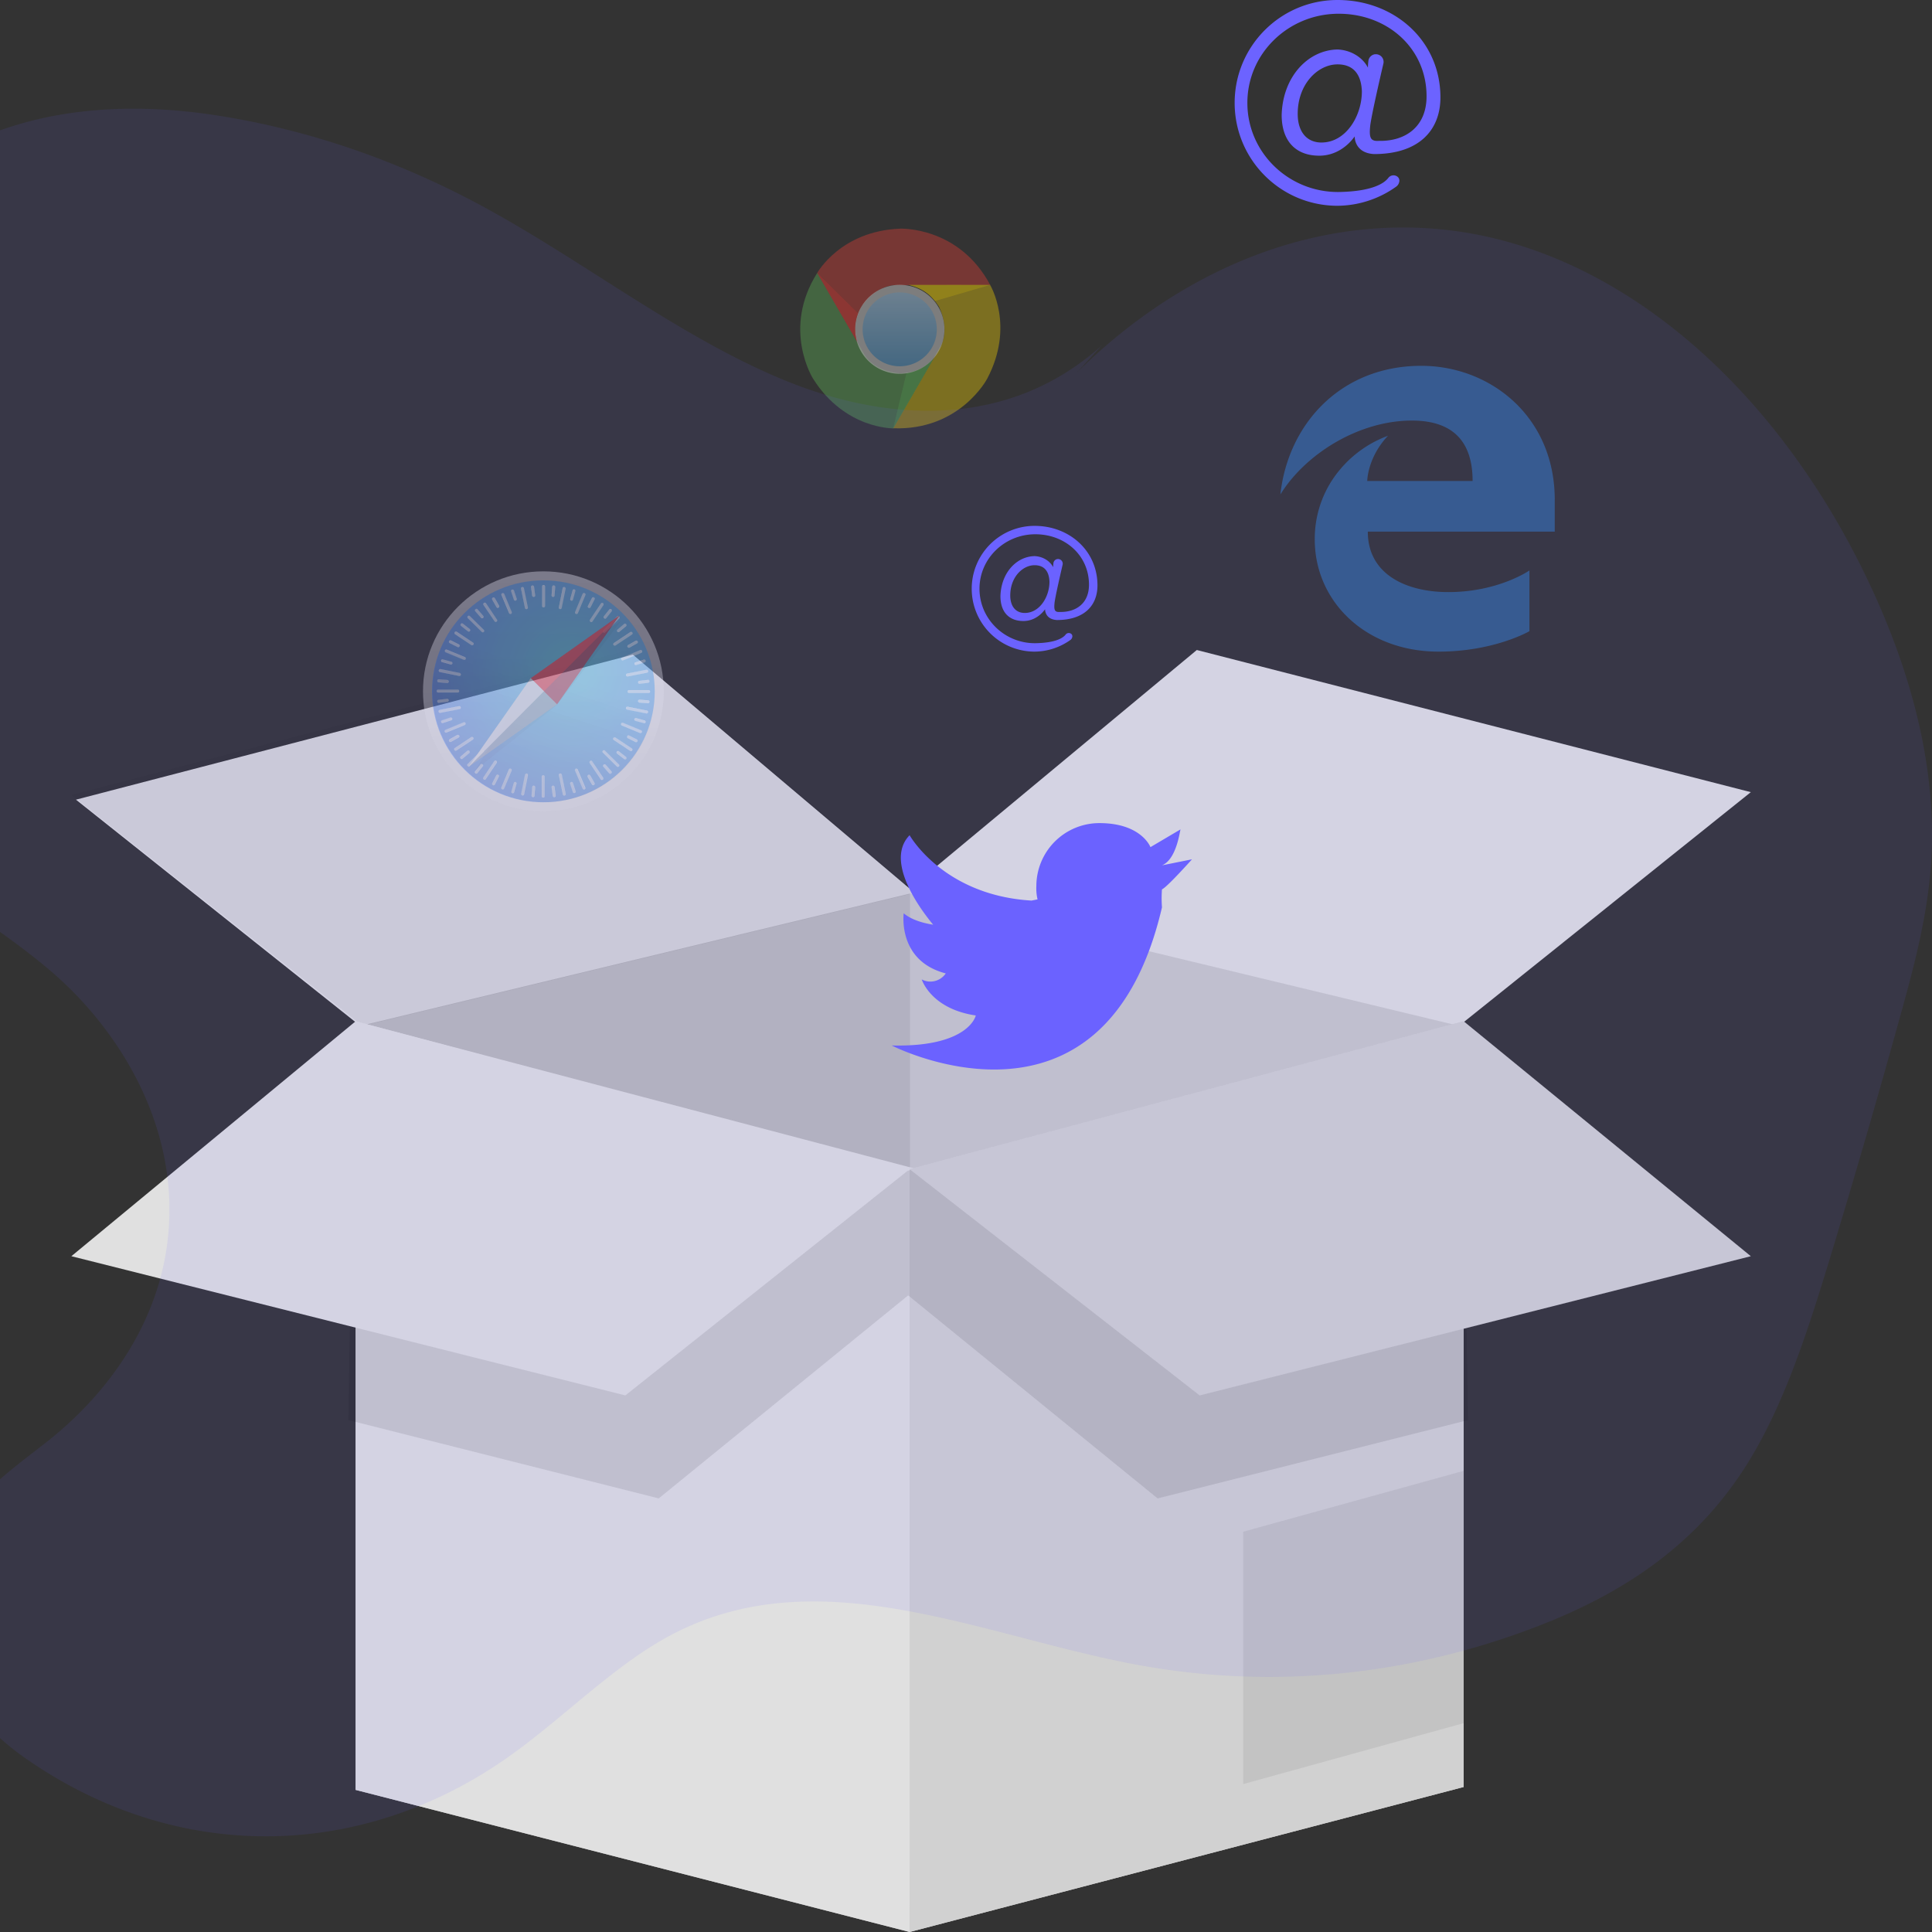 <svg width="169" height="169" fill="none" xmlns="http://www.w3.org/2000/svg"><rect width="100%" height="100%" fill="#333333" stroke="none"/><path d="M128.033 89.336L79.57 77.664V169l48.463-12.685v-66.98z" fill="#E0E0E0"/><path opacity=".1" d="M128.033 89.336L79.57 77.664V169l48.463-12.685v-66.98z" fill="#000"/><path d="M31.106 89.336L79.57 77.664V169l-48.464-12.431V89.336z" fill="#E0E0E0"/><path opacity=".17" d="M31.106 88.93L79.57 77.262V169l-48.464-12.431V88.931z" fill="#000"/><path d="M79.165 78.069l25.525-21.21 48.461 12.434-25.523 20.445-48.463-11.67z" fill="#E0E0E0"/><path d="M6.645 69.95l24.866 19.788 48.461-11.67-24.61-20.804L6.645 69.95z" fill="#E0E0E0"/><path opacity=".05" d="M6.242 69.547l25.47 20.191 48.464-11.67L54.957 56.86 6.242 69.547z" fill="#000"/><path d="M31.106 89.335v67.234L79.57 169l.654-66.726-49.118-12.939z" fill="#E0E0E0"/><path d="M128.033 156.315L79.57 169v-66.726l48.463-12.939v66.98z" fill="#E0E0E0"/><path opacity=".07" d="M128.033 156.315L79.57 169v-66.726l48.463-12.939v66.98z" fill="#000"/><path opacity=".07" d="M108.748 133.987v22.074l19.285-5.329V128.66l-19.285 5.327z" fill="#000"/><path opacity=".1" d="M30.473 124.221l27.15 6.85 21.82-17.76V102.4L30.982 90.223l-.508 33.998zm97.939 0l-27.149 6.85-21.82-17.76V102.4l48.461-12.177.508 33.998z" fill="#000"/><path d="M31.106 89.335L6.242 109.886l48.461 12.177 24.866-19.789-48.463-12.939zm96.927 0l25.118 20.551-48.21 12.177-25.371-19.789 48.463-12.939z" fill="#E0E0E0"/><path opacity=".07" d="M128.033 89.335l25.118 20.551-48.21 12.177-25.371-19.789 48.463-12.939z" fill="#000"/><path d="M101.643 75.694l2.626-.526s-2.208 2.47-2.626 2.626c-.04.524-.04 1.05 0 1.576C96.599 101.013 78 91.453 78 91.453c6.778.158 7.356-2.626 7.356-2.626-3.94-.578-4.728-3.152-4.728-3.152a1.625 1.625 0 002.102-.526c-4.254-1.102-3.678-5.26-3.678-5.26.737.63 1.892.892 2.573.997-.473-.579-4.465-5.36-2.058-7.827 0 0 2.942 5.26 10.666 5.718l.526-.105a4.118 4.118 0 01-.105-1.155A5.515 5.515 0 0196.17 72c3.678 0 4.465 2.102 4.465 2.102l2.635-1.555c-.052 0-.315 2.623-1.628 3.147z" fill="#6C63FF"/><g opacity=".6"><path opacity=".6" d="M47.532 70.966c5.816 0 10.531-4.698 10.531-10.494 0-5.795-4.715-10.494-10.532-10.494C41.715 49.978 37 54.677 37 60.472s4.715 10.494 10.532 10.494z" fill="url(#paint0_linear_276_7)"/><path opacity=".6" d="M47.531 70.178c5.38 0 9.742-4.346 9.742-9.706 0-5.36-4.362-9.706-9.742-9.706-5.38 0-9.741 4.345-9.741 9.706 0 5.36 4.361 9.706 9.741 9.706z" fill="url(#paint1_radial_276_7)"/><path opacity=".6" d="M47.548 53.126a.12.12 0 01-.123-.115v-1.714a.123.123 0 01.123-.123.123.123 0 01.123.123v1.714a.124.124 0 01-.123.115z" fill="#F3F3F3"/><path opacity=".6" d="M47.548 53.134a.128.128 0 01-.131-.123v-1.714a.127.127 0 01.13-.123.129.129 0 01.133.123v1.714a.133.133 0 01-.132.123zm0-1.943a.116.116 0 00-.115.106v1.714a.11.11 0 00.115.106.116.116 0 00.115-.106v-1.714a.124.124 0 00-.115-.106z" fill="#fff"/><path opacity=".6" d="M48.37 52.208a.125.125 0 01-.114-.123l.057-.763a.12.12 0 01.132-.106.126.126 0 01.116.123l-.058.762a.118.118 0 01-.085.103.12.12 0 01-.047.004z" fill="#F3F3F3"/><path opacity=".6" d="M48.37 52.216a.136.136 0 01-.123-.131l.058-.763a.129.129 0 01.14-.115.135.135 0 01.123.132l-.058.762a.124.124 0 01-.14.115zm.075-.993a.109.109 0 00-.114.1l-.058.762a.115.115 0 00.106.115.109.109 0 00.115-.1l.058-.761a.123.123 0 00-.107-.116z" fill="#fff"/><path opacity=".6" d="M48.989 53.273a.126.126 0 01-.1-.14l.337-1.68a.113.113 0 01.053-.078.114.114 0 01.096-.011.126.126 0 01.098.139l-.346 1.68a.123.123 0 01-.14.09h.002z" fill="#F3F3F3"/><path opacity=".6" d="M48.988 53.282a.134.134 0 01-.106-.148l.337-1.68a.132.132 0 01.148-.099.134.134 0 01.107.148l-.337 1.681a.138.138 0 01-.149.098zm.387-1.91a.12.12 0 00-.133.082l-.337 1.68a.117.117 0 00.09.132.12.12 0 00.133-.083l.337-1.68a.118.118 0 00-.09-.13v-.002z" fill="#fff"/><path opacity=".6" d="M49.975 52.536a.12.12 0 01-.092-.1.121.121 0 01.003-.048l.205-.74a.116.116 0 01.101-.088.119.119 0 01.047.005.123.123 0 01.09.148l-.206.74a.116.116 0 01-.101.087.117.117 0 01-.047-.004z" fill="#F3F3F3"/><path opacity=".6" d="M49.975 52.543a.125.125 0 01-.079-.059.123.123 0 01-.01-.096l.204-.74a.13.13 0 01.149-.09.123.123 0 01.09.155l-.204.74a.123.123 0 01-.06.077.128.128 0 01-.096.013h.006zm.271-.96a.115.115 0 00-.14.075l-.204.74a.102.102 0 00.012.083.104.104 0 00.07.047.115.115 0 00.14-.074l.206-.74a.118.118 0 00-.084-.131z" fill="#fff"/><path opacity=".6" d="M50.379 53.691a.119.119 0 01-.066-.064.116.116 0 010-.091l.658-1.582a.113.113 0 01.156-.058.118.118 0 01.066.148l-.658 1.582a.112.112 0 01-.149.058l-.007.007z" fill="#F3F3F3"/><path opacity=".6" d="M50.379 53.7a.13.13 0 01-.075-.164l.658-1.582a.132.132 0 01.174-.066.127.127 0 01.073.164l-.658 1.582a.127.127 0 01-.172.066zm.742-1.796a.113.113 0 00-.148.058l-.658 1.581a.106.106 0 00.065.14.111.111 0 00.149-.057l.657-1.583a.117.117 0 00-.065-.14z" fill="#fff"/><path opacity=".6" d="M51.49 53.166a.123.123 0 01-.058-.155l.346-.681a.122.122 0 01.165-.049.122.122 0 01.056.156l-.345.68a.12.12 0 01-.164.05z" fill="#F3F3F3"/><path opacity=".6" d="M51.49 53.175a.125.125 0 01-.067-.073.123.123 0 01.008-.099l.347-.68a.128.128 0 01.126-.084.13.13 0 01.094.046.128.128 0 01.01.151l-.346.681a.125.125 0 01-.124.072.126.126 0 01-.048-.014zm.452-.888a.11.11 0 00-.148.049l-.346.68a.122.122 0 00.049.148.112.112 0 00.084.007.111.111 0 00.064-.055l.346-.681a.122.122 0 00-.043-.154l-.006.006z" fill="#fff"/><path opacity=".6" d="M51.651 54.38a.113.113 0 01-.053-.121.112.112 0 01.02-.042l.954-1.42a.118.118 0 01.165-.032.113.113 0 01.033.164l-.955 1.418a.11.11 0 01-.121.053.111.111 0 01-.043-.02z" fill="#F3F3F3"/><path opacity=".6" d="M51.651 54.389a.148.148 0 01-.041-.181l.955-1.418a.128.128 0 01.133-.053c.017.003.032.01.047.02a.147.147 0 01.041.18l-.955 1.419a.13.13 0 01-.18.032zm1.086-1.615a.115.115 0 00-.156.024l-.955 1.419a.105.105 0 00-.014.08.106.106 0 00.047.068.117.117 0 00.156-.024l.955-1.41a.116.116 0 00-.033-.148v-.009z" fill="#fff"/><path opacity=".6" d="M52.855 54.076a.117.117 0 01-.024-.163l.476-.6a.117.117 0 01.165-.016.118.118 0 01.024.165l-.477.592a.118.118 0 01-.164.016v.006z" fill="#F3F3F3"/><path opacity=".6" d="M52.847 54.085a.13.13 0 01-.025-.18l.478-.592a.121.121 0 01.136-.043.12.12 0 01.044.026.128.128 0 01.047.135.126.126 0 01-.022.044l-.477.6a.122.122 0 01-.181.01zm.616-.778a.107.107 0 00-.117-.01.106.106 0 00-.031.026l-.477.592a.115.115 0 00.062.17.11.11 0 00.119-.038l.477-.592a.113.113 0 00-.025-.156l-.008.008z" fill="#fff"/><path opacity=".6" d="M52.773 55.306a.11.11 0 01-.027-.127.11.11 0 01.027-.037l1.218-1.205a.117.117 0 01.165 0 .118.118 0 010 .164l-1.21 1.205a.117.117 0 01-.087.037.118.118 0 01-.086-.037z" fill="#F3F3F3"/><path opacity=".6" d="M52.764 55.315a.13.13 0 010-.181l1.218-1.205a.127.127 0 01.184-.004.128.128 0 01.027.142.127.127 0 01-.03.041l-1.218 1.207a.131.131 0 01-.181 0zm1.391-1.378a.114.114 0 00-.157 0l-1.216 1.204a.114.114 0 000 .157.116.116 0 00.148 0l1.218-1.206a.115.115 0 000-.155h.007z" fill="#fff"/><path opacity=".6" d="M54.007 55.24a.115.115 0 01.009-.163l.583-.492a.12.12 0 01.156.18l-.579.492a.118.118 0 01-.17-.016z" fill="#F3F3F3"/><path opacity=".6" d="M53.998 55.25a.129.129 0 01.01-.18l.583-.493a.125.125 0 01.181.016.129.129 0 010 .18l-.596.493a.124.124 0 01-.142.017.128.128 0 01-.039-.033h.003zm.758-.648a.116.116 0 00-.156-.016l-.584.487a.114.114 0 00.148.173l.586-.493a.106.106 0 00.006-.151z" fill="#fff"/><path opacity=".6" d="M53.677 56.421a.111.111 0 010-.132.112.112 0 01.034-.032l1.43-.951a.126.126 0 01.186.075.11.11 0 01-.018.09.111.111 0 01-.035.031l-1.432.952a.131.131 0 01-.165-.033z" fill="#F3F3F3"/><path opacity=".6" d="M53.67 56.422a.13.13 0 01.032-.18l1.432-.953a.128.128 0 01.181.042.131.131 0 01-.032.18l-1.432.95a.125.125 0 01-.1.02.125.125 0 01-.081-.06zm1.633-1.075a.108.108 0 00-.148-.032l-1.432.95a.112.112 0 00.038.205c.03.006.06 0 .085-.016l1.432-.951a.116.116 0 00.026-.156z" fill="#fff"/><path opacity=".6" d="M54.904 56.593a.12.12 0 01.041-.164l.666-.378a.124.124 0 01.165.05.118.118 0 01-.042.163l-.667.378a.122.122 0 01-.164-.05z" fill="#F3F3F3"/><path opacity=".6" d="M54.895 56.602a.128.128 0 01.042-.173l.666-.378a.133.133 0 01.173.05.127.127 0 01-.042.172l-.667.378a.135.135 0 01-.173-.05h.001zm.872-.493a.103.103 0 00-.149-.041l-.666.377a.12.12 0 00-.042.148.103.103 0 00.065.054.104.104 0 00.083-.013l.667-.377a.113.113 0 00.042-.15v.002z" fill="#fff"/><path opacity=".6" d="M54.353 57.684a.113.113 0 01.066-.148l1.587-.657a.126.126 0 01.156.066.114.114 0 01-.065.156l-1.588.655a.117.117 0 01-.156-.072z" fill="#F3F3F3"/><path opacity=".6" d="M54.344 57.691a.135.135 0 01.065-.171l1.59-.656a.127.127 0 01.137.032.14.14 0 01.026.042.134.134 0 01-.065.172l-1.588.655a.127.127 0 01-.165-.074zm1.802-.74a.116.116 0 00-.14-.065l-1.588.656a.113.113 0 000 .206.118.118 0 00.082.007l1.59-.656a.111.111 0 00.06-.064.114.114 0 00-.004-.09v.007z" fill="#fff"/><path opacity=".6" d="M55.513 58.094a.116.116 0 01.032-.132.118.118 0 01.042-.024l.723-.238a.116.116 0 01.149.074.12.12 0 01-.074.156l-.724.238a.113.113 0 01-.148-.074z" fill="#F3F3F3"/><path opacity=".6" d="M55.504 58.102a.123.123 0 01.083-.163l.723-.238a.133.133 0 01.173.132.125.125 0 01-.09.113l-.724.234a.149.149 0 01-.165-.078zm.955-.311a.114.114 0 00-.14-.074l-.724.238a.108.108 0 00-.066.14.115.115 0 00.14.073l.725-.238a.114.114 0 00.065-.14z" fill="#fff"/><path opacity=".6" d="M54.77 59.068a.112.112 0 01.047-.123.11.11 0 01.044-.017l1.692-.327a.121.121 0 01.123.055.121.121 0 01.016.045.112.112 0 01-.047.122.112.112 0 01-.043.017l-1.683.328a.124.124 0 01-.149-.1z" fill="#F3F3F3"/><path opacity=".6" d="M54.755 59.068a.132.132 0 01.1-.155l1.686-.329a.127.127 0 01.148.106.131.131 0 01-.1.156l-1.685.328a.129.129 0 01-.131-.059.126.126 0 01-.018-.047zm1.918-.369a.11.11 0 00-.123-.09l-1.688.327a.107.107 0 00-.081.132.108.108 0 00.123.09l1.686-.328a.11.11 0 00.083-.13z" fill="#fff"/><path opacity=".6" d="M55.825 59.701a.114.114 0 01.099-.132l.756-.09a.12.12 0 01.132.107.114.114 0 01-.098.131l-.756.09a.127.127 0 01-.132-.106h-.002z" fill="#F3F3F3"/><path opacity=".6" d="M55.817 59.701a.13.13 0 01.023-.096.129.129 0 01.084-.052l.756-.09a.13.13 0 01.141.115.13.13 0 01-.107.148l-.757.09a.128.128 0 01-.14-.113V59.7zm.995-.115a.114.114 0 00-.123-.098l-.758.09a.112.112 0 00-.09.123.117.117 0 00.123.098l.758-.09a.109.109 0 00.09-.123z" fill="#fff"/><path opacity=".6" d="M54.904 60.496a.119.119 0 01.114-.123h1.72a.124.124 0 01.123.123.123.123 0 01-.123.123h-1.72a.12.12 0 01-.114-.123z" fill="#F3F3F3"/><path opacity=".6" d="M54.895 60.496a.128.128 0 01.123-.132h1.72a.132.132 0 01.132.132.131.131 0 01-.132.132h-1.72a.13.13 0 01-.123-.132zm1.95.009a.115.115 0 00-.107-.116h-1.72a.113.113 0 00-.1.073.117.117 0 00.1.157h1.72a.122.122 0 00.107-.114z" fill="#fff"/><path opacity=".6" d="M55.817 61.323a.124.124 0 01.124-.114l.764.058a.118.118 0 01.108.13.124.124 0 01-.124.115l-.765-.057a.132.132 0 01-.107-.132z" fill="#F3F3F3"/><path opacity=".6" d="M55.81 61.323a.134.134 0 01.132-.123l.765.058a.13.13 0 01.074.226.135.135 0 01-.09.036l-.765-.056a.148.148 0 01-.116-.141zm1.004.074a.104.104 0 00-.098-.114l-.766-.058a.115.115 0 00-.115.107.104.104 0 00.057.105c.013.006.027.01.041.01l.767.057a.122.122 0 00.113-.107h.001z" fill="#fff"/><path opacity=".6" d="M54.756 61.922a.127.127 0 01.14-.099l1.686.337a.115.115 0 01.093.094.126.126 0 01-.141.144l-1.688-.337a.123.123 0 01-.09-.139z" fill="#F3F3F3"/><path opacity=".6" d="M54.748 61.922a.132.132 0 01.148-.106l1.688.336a.134.134 0 01.106.155.133.133 0 01-.155.107l-1.688-.336a.138.138 0 01-.098-.148l-.001-.008zm1.916.385a.115.115 0 00-.082-.13l-1.687-.338a.115.115 0 00-.128.089.113.113 0 00.079.133l1.687.336a.117.117 0 00.13-.09z" fill="#fff"/><path opacity=".6" d="M55.497 62.906a.12.12 0 01.1-.093.12.12 0 01.048.003l.743.204a.118.118 0 01.081.148.122.122 0 01-.148.09l-.743-.205a.116.116 0 01-.072-.057.117.117 0 01-.01-.091v.001z" fill="#F3F3F3"/><path opacity=".6" d="M55.487 62.907a.123.123 0 01.149-.09l.742.204a.132.132 0 01.091.155.123.123 0 01-.148.09l-.743-.204a.128.128 0 01-.09-.155zm.963.269a.114.114 0 00-.075-.14l-.742-.203a.105.105 0 00-.132.081.114.114 0 00.074.14l.743.205a.12.12 0 00.132-.083z" fill="#fff"/><path opacity=".6" d="M54.337 63.3a.117.117 0 01.148-.067l1.588.656a.124.124 0 01.065.157.117.117 0 01-.148.065l-1.588-.656a.117.117 0 01-.065-.148V63.3z" fill="#F3F3F3"/><path opacity=".6" d="M54.325 63.291a.128.128 0 01.165-.074l1.587.656a.133.133 0 01.066.173.128.128 0 01-.164.074l-1.589-.657a.134.134 0 01-.065-.172zm1.801.74a.111.111 0 00-.058-.148l-1.587-.655a.11.11 0 00-.14.066.11.11 0 00.022.123.09.09 0 00.036.025l1.59.657a.11.11 0 00.14-.062l-.003-.006z" fill="#fff"/><path opacity=".6" d="M54.871 64.405a.123.123 0 01.149-.056l.683.343a.122.122 0 01.06.072.12.12 0 01-.011.092.123.123 0 01-.149.058l-.683-.345a.121.121 0 01-.049-.164z" fill="#F3F3F3"/><path opacity=".6" d="M54.862 64.395a.126.126 0 01.173-.058l.683.345a.129.129 0 01-.115.23l-.683-.345a.123.123 0 01-.058-.172zm.891.452a.105.105 0 00.008-.085.106.106 0 00-.057-.064l-.683-.344a.123.123 0 00-.148.049.105.105 0 00-.008.084.106.106 0 00.057.064l.683.344a.108.108 0 00.148-.048z" fill="#fff"/><path opacity=".6" d="M53.66 64.562a.113.113 0 01.166-.032l1.431.95a.118.118 0 01.052.075.115.115 0 01-.019.09.113.113 0 01-.165.032l-1.431-.952a.114.114 0 01-.033-.163z" fill="#F3F3F3"/><path opacity=".6" d="M53.654 64.553a.149.149 0 01.18-.041l1.432.951a.132.132 0 01.033.18.149.149 0 01-.181.042l-1.432-.951a.123.123 0 01-.056-.083.123.123 0 01.023-.098zm1.62 1.082a.115.115 0 00-.024-.155l-1.432-.95a.104.104 0 00-.08-.016.105.105 0 00-.068.048.115.115 0 00.024.156l1.431.951a.107.107 0 00.149-.034z" fill="#fff"/><path opacity=".6" d="M53.965 65.75a.12.12 0 01.165-.025l.594.468a.117.117 0 01.018.164.12.12 0 01-.165.025l-.602-.468a.118.118 0 01-.01-.164z" fill="#F3F3F3"/><path opacity=".6" d="M53.958 65.742a.13.13 0 01.181-.024l.594.468a.13.13 0 01.074.14.128.128 0 01-.12.106.13.13 0 01-.102-.042l-.602-.468a.13.13 0 01-.025-.18zm.79.615a.107.107 0 00-.018-.155l-.594-.468a.118.118 0 00-.177.062c-.005.014-.006.03-.005.044a.107.107 0 00.043.075l.594.467a.12.12 0 00.157-.025z" fill="#fff"/><path opacity=".6" d="M52.74 65.67a.108.108 0 01.128-.029.107.107 0 01.037.028l1.218 1.205a.118.118 0 010 .164.11.11 0 01-.128.027.112.112 0 01-.037-.027l-1.218-1.206a.123.123 0 010-.163z" fill="#F3F3F3"/><path opacity=".6" d="M52.74 65.66a.131.131 0 01.181 0l1.218 1.205a.127.127 0 01-.09.218.128.128 0 01-.091-.037L52.74 65.84a.115.115 0 010-.18zm1.383 1.37a.115.115 0 000-.156l-1.218-1.205a.115.115 0 00-.158 0 .115.115 0 000 .156l1.218 1.204a.102.102 0 00.122.027.103.103 0 00.036-.027z" fill="#fff"/><path opacity=".6" d="M52.814 66.89a.116.116 0 01.165.009l.5.573a.12.12 0 01-.1.187.12.12 0 01-.079-.03l-.502-.57a.117.117 0 01.016-.169z" fill="#F3F3F3"/><path opacity=".6" d="M52.805 66.89a.13.13 0 01.181.009l.503.573a.123.123 0 01-.017.18.131.131 0 01-.094.04.129.129 0 01-.093-.041l-.502-.574a.128.128 0 01.016-.18l.006-.007zm.658.74a.113.113 0 00.017-.148l-.502-.571a.113.113 0 00-.195.067.115.115 0 00.022.08l.502.575a.107.107 0 00.149 0l.007-.003z" fill="#fff"/><path opacity=".6" d="M51.63 66.578a.113.113 0 01.17.037l.954 1.417a.124.124 0 01-.076.184.115.115 0 01-.09-.017.113.113 0 01-.032-.035l-.953-1.42a.127.127 0 01.032-.163l-.006-.003z" fill="#F3F3F3"/><path opacity=".6" d="M51.629 66.57a.13.13 0 01.181.033l.954 1.42a.123.123 0 01-.002.145.124.124 0 01-.038.034.13.13 0 01-.182-.033l-.955-1.418a.126.126 0 01.003-.146.125.125 0 01.039-.034zm1.086 1.615a.104.104 0 00.032-.148l-.947-1.422a.114.114 0 00-.156-.023.106.106 0 00-.05.108.103.103 0 00.016.04l.955 1.419a.125.125 0 00.148.023l.002.003z" fill="#fff"/><path opacity=".6" d="M51.457 67.799a.118.118 0 01.09-.013.117.117 0 01.073.055l.379.664a.123.123 0 01-.049.164.121.121 0 01-.165-.041l-.379-.665a.131.131 0 01.05-.164z" fill="#F3F3F3"/><path opacity=".6" d="M51.457 67.784a.128.128 0 01.172.04l.379.664a.126.126 0 01-.05.174.13.13 0 01-.173-.042l-.379-.664a.124.124 0 01-.01-.097.125.125 0 01.06-.075zm.493.869a.109.109 0 00.042-.148l-.38-.663a.118.118 0 00-.148-.042.11.11 0 00-.041.148l.378.663a.109.109 0 00.149.042z" fill="#fff"/><path opacity=".6" d="M50.362 67.251a.117.117 0 01.156.058l.667 1.582a.126.126 0 01-.065.155.123.123 0 01-.158-.058l-.665-1.582a.123.123 0 01.065-.155z" fill="#F3F3F3"/><path opacity=".6" d="M50.362 67.242a.137.137 0 01.173.067l.67 1.582a.126.126 0 01-.031.137.128.128 0 01-.042.026.135.135 0 01-.173-.066l-.667-1.582a.133.133 0 01.075-.164h-.005zm.743 1.795a.104.104 0 00.066-.098.104.104 0 00-.008-.04l-.667-1.583a.113.113 0 00-.206 0 .105.105 0 00.001.082l.665 1.583a.115.115 0 00.11.068.116.116 0 00.045-.012h-.006z" fill="#fff"/><path opacity=".6" d="M49.958 68.414a.124.124 0 01.094.004.123.123 0 01.063.07l.238.722a.115.115 0 01-.074.149.12.12 0 01-.149-.073l-.237-.722a.112.112 0 01.032-.126.114.114 0 01.04-.022l-.007-.002z" fill="#F3F3F3"/><path opacity=".6" d="M49.95 68.407a.129.129 0 01.166.074l.237.72a.131.131 0 01-.081.165.13.13 0 01-.165-.074l-.238-.72a.148.148 0 01.083-.165h-.001zm.322.943a.115.115 0 00.074-.14l-.24-.721a.11.11 0 00-.097-.072.11.11 0 00-.042.007.114.114 0 00-.074.139l.239.722a.103.103 0 00.13.068h.01v-.003z" fill="#fff"/><path opacity=".6" d="M48.988 67.669a.113.113 0 01.09.014.113.113 0 01.05.076l.346 1.681a.12.12 0 01-.055.123.12.12 0 01-.044.016.113.113 0 01-.123-.046.11.11 0 01-.017-.044l-.346-1.68a.131.131 0 01.1-.14z" fill="#F3F3F3"/><path opacity=".6" d="M48.989 67.661a.133.133 0 01.156.098l.346 1.68a.125.125 0 01-.1.149.132.132 0 01-.156-.1l-.346-1.68a.12.12 0 01.053-.13.122.122 0 01.047-.018v.001zm.386 1.91a.113.113 0 00.09-.131l-.338-1.681a.105.105 0 00-.131-.082.113.113 0 00-.09.13l.344 1.682a.12.12 0 00.132.083l-.007-.002z" fill="#fff"/><path opacity=".6" d="M48.363 68.734a.128.128 0 01.14.099l.098.755a.114.114 0 01-.026.087.119.119 0 01-.081.043.127.127 0 01-.14-.098l-.098-.755a.119.119 0 01.107-.131z" fill="#F3F3F3"/><path opacity=".6" d="M48.363 68.726a.13.13 0 01.149.107l.1.755a.132.132 0 01-.214.12.132.132 0 01-.05-.088l-.1-.755a.129.129 0 01.115-.139zm.123.984a.116.116 0 00.098-.122l-.098-.755a.11.11 0 00-.123-.09.118.118 0 00-.1.122l.1.755a.11.11 0 00.123.09z" fill="#fff"/><path opacity=".6" d="M47.515 67.816a.12.12 0 01.123.116v1.712a.123.123 0 01-.123.123.124.124 0 01-.123-.123v-1.712a.126.126 0 01.123-.116z" fill="#F3F3F3"/><path opacity=".6" d="M47.515 67.808a.129.129 0 01.132.122v1.714a.132.132 0 01-.225.093.131.131 0 01-.04-.093v-1.712a.135.135 0 01.133-.124zm0 1.943a.116.116 0 00.116-.107v-1.712a.112.112 0 00-.116-.108.116.116 0 00-.114.108v1.712a.12.12 0 00.114.107z" fill="#fff"/><path opacity=".6" d="M46.692 68.734a.127.127 0 01.116.123l-.058.763a.12.12 0 01-.132.107.125.125 0 01-.114-.123l.056-.763a.12.12 0 01.132-.107z" fill="#F3F3F3"/><path opacity=".6" d="M46.692 68.726a.133.133 0 01.124.13l-.058.764a.127.127 0 01-.14.114.132.132 0 01-.123-.13l.058-.764a.123.123 0 01.14-.114zm-.074.992a.11.11 0 00.116-.098l.058-.764a.115.115 0 00-.107-.113.11.11 0 00-.116.097l-.058.764a.12.12 0 00.107.114z" fill="#fff"/><path opacity=".6" d="M46.076 67.668a.126.126 0 01.098.14l-.337 1.68a.114.114 0 01-.14.09.127.127 0 01-.1-.138l.34-1.681a.121.121 0 01.139-.09z" fill="#F3F3F3"/><path opacity=".6" d="M46.076 67.661a.135.135 0 01.107.148l-.337 1.681a.135.135 0 01-.154.095.135.135 0 01-.11-.144l.337-1.68a.148.148 0 01.157-.098v-.002zm-.388 1.914a.118.118 0 00.133-.082l.335-1.685a.112.112 0 00-.086-.135.113.113 0 00-.135.086l-.339 1.68a.118.118 0 00.092.136z" fill="#fff"/><path opacity=".6" d="M45.089 68.407a.123.123 0 01.09.148l-.206.74a.116.116 0 01-.102.087.117.117 0 01-.047-.004.123.123 0 01-.09-.148l.205-.74a.12.12 0 01.148-.082l.002-.001z" fill="#F3F3F3"/><path opacity=".6" d="M45.089 68.398a.125.125 0 01.09.157l-.206.74a.132.132 0 01-.149.09.126.126 0 01-.09-.155l.206-.74a.127.127 0 01.149-.09v-.002zm-.27.959a.114.114 0 00.14-.073l.207-.74a.104.104 0 00-.043-.115.105.105 0 00-.04-.016.115.115 0 00-.14.074l-.205.74a.115.115 0 00.082.13z" fill="#fff"/><path opacity=".6" d="M44.684 67.251a.117.117 0 01.067.155l-.658 1.577a.116.116 0 01-.157.057.127.127 0 01-.066-.155l.653-1.576a.115.115 0 01.148-.058h.013z" fill="#F3F3F3"/><path opacity=".6" d="M44.684 67.242a.126.126 0 01.083.115.128.128 0 01-.008.05l-.658 1.575a.13.13 0 01-.173.066.126.126 0 01-.071-.066.124.124 0 01-.003-.097l.658-1.582a.129.129 0 01.123-.074.128.128 0 01.05.013zm-.742 1.795a.113.113 0 00.148-.056l.658-1.584a.106.106 0 00-.002-.083.106.106 0 00-.063-.056.113.113 0 00-.149.058l-.657 1.582a.116.116 0 00.059.14h.006z" fill="#fff"/><path opacity=".6" d="M43.575 67.775a.123.123 0 01.056.155l-.344.681a.123.123 0 01-.12.064.123.123 0 01-.104-.081.125.125 0 01.001-.09l.346-.679a.12.12 0 01.165-.05z" fill="#F3F3F3"/><path opacity=".6" d="M43.575 67.768a.126.126 0 01.069.076.123.123 0 01-.013.103l-.344.68a.127.127 0 01-.174.058.125.125 0 01-.072-.124.123.123 0 01.016-.049l.344-.68a.124.124 0 01.073-.07.126.126 0 01.1.006zm-.453.888a.11.11 0 00.148-.05l.345-.68a.12.12 0 00-.05-.148.108.108 0 00-.148.049l-.344.68a.121.121 0 00.049.149z" fill="#fff"/><path opacity=".6" d="M43.41 66.562a.112.112 0 01.033.164l-.955 1.42a.117.117 0 01-.164.032.116.116 0 01-.053-.075.114.114 0 01.02-.09l.954-1.418a.11.11 0 01.075-.053.113.113 0 01.09.02z" fill="#F3F3F3"/><path opacity=".6" d="M43.41 66.554a.148.148 0 01.04.18l-.953 1.419a.128.128 0 01-.135.052.129.129 0 01-.047-.02.148.148 0 01-.041-.18l.955-1.418a.13.13 0 01.181-.033zm-1.086 1.615a.116.116 0 00.149-.024l.953-1.42a.104.104 0 00-.032-.147.116.116 0 00-.149.025l-.95 1.41a.115.115 0 00.034.156h-.005z" fill="#fff"/><path opacity=".6" d="M42.209 66.865a.12.12 0 01.025.164l-.478.6a.12.12 0 01-.164.014.12.12 0 01-.025-.162l.477-.6a.12.12 0 01.165-.016z" fill="#F3F3F3"/><path opacity=".6" d="M42.218 66.858a.13.13 0 01.023.18l-.477.592a.12.12 0 01-.137.043.121.121 0 01-.044-.027.13.13 0 01-.025-.18l.478-.592a.122.122 0 01.181-.016zm-.618.778c.01.01.024.017.038.021a.106.106 0 00.118-.038l.478-.591a.118.118 0 00-.025-.157.108.108 0 00-.149.016l-.478.6a.116.116 0 00.025.148l-.007.001z" fill="#fff"/><path opacity=".6" d="M42.295 65.635a.107.107 0 01.038.083.107.107 0 01-.038.082l-1.217 1.204a.115.115 0 01-.127.026.116.116 0 01-.038-.026.113.113 0 010-.163l1.21-1.206a.12.12 0 01.172 0z" fill="#F3F3F3"/><path opacity=".6" d="M42.295 65.628a.13.13 0 010 .18l-1.218 1.205a.127.127 0 01-.09.037.13.13 0 01-.12-.079.128.128 0 01.029-.139l1.218-1.204a.13.13 0 01.18 0zm-1.39 1.376a.113.113 0 00.148 0l1.218-1.205a.109.109 0 00-.077-.17.11.11 0 00-.072.015l-1.217 1.204a.112.112 0 000 .156z" fill="#fff"/><path opacity=".6" d="M41.056 65.702a.117.117 0 010 .164l-.584.492a.125.125 0 01-.2-.053.124.124 0 01.035-.134l.586-.491a.115.115 0 01.163.022z" fill="#F3F3F3"/><path opacity=".6" d="M41.065 65.693a.127.127 0 01-.009.18l-.583.492a.122.122 0 01-.182-.016.128.128 0 01.01-.181l.583-.491a.122.122 0 01.143-.017c.015.008.028.02.038.033zm-.757.648a.118.118 0 00.157.016l.584-.49a.114.114 0 00-.066-.198.115.115 0 00-.083.024l-.583.493a.107.107 0 00-.01.148v.007z" fill="#fff"/><path opacity=".6" d="M41.386 64.52a.111.111 0 01-.033.165l-1.435.95a.125.125 0 01-.184-.075.112.112 0 01.052-.122l1.432-.95a.13.13 0 01.165.033h.003z" fill="#F3F3F3"/><path opacity=".6" d="M41.395 64.52a.131.131 0 01-.034.181l-1.432.95a.124.124 0 01-.18-.04.13.13 0 01.033-.18l1.432-.951a.127.127 0 01.146.003c.014.01.026.023.035.038zm-1.634 1.075a.107.107 0 00.148.033l1.432-.952a.106.106 0 00.026-.148.109.109 0 00-.149-.032l-1.432.95a.118.118 0 00-.023.157l-.002-.008z" fill="#fff"/><path opacity=".6" d="M40.16 64.35a.118.118 0 01-.041.162l-.667.377a.124.124 0 01-.165-.048.12.12 0 01.037-.165l.667-.377a.123.123 0 01.165.05h.005z" fill="#F3F3F3"/><path opacity=".6" d="M40.168 64.34a.127.127 0 01-.042.172l-.665.377a.134.134 0 01-.174-.048.127.127 0 01.042-.172l.666-.378a.132.132 0 01.173.05zm-.872.499a.103.103 0 00.108.055.104.104 0 00.04-.015l.666-.377a.114.114 0 00.041-.148.104.104 0 00-.148-.042l-.666.379a.111.111 0 00-.041.148z" fill="#fff"/><path opacity=".6" d="M40.711 63.259a.113.113 0 01-.026.13.116.116 0 01-.04.025l-1.588.656a.124.124 0 01-.149-.066.114.114 0 01.066-.155l1.589-.655a.118.118 0 01.148.065z" fill="#F3F3F3"/><path opacity=".6" d="M40.719 63.25a.136.136 0 01-.065.172l-1.588.656a.129.129 0 01-.139-.032.128.128 0 01-.026-.042.134.134 0 01.066-.172l1.589-.657a.128.128 0 01.163.074zm-1.802.74a.117.117 0 00.14.066l1.588-.656a.111.111 0 00.058-.148.115.115 0 00-.14-.065l-1.588.656a.11.11 0 00-.068.105c0 .015.004.03.01.043v-.002z" fill="#fff"/><path opacity=".6" d="M39.552 62.848a.12.12 0 01-.075.156l-.724.238a.12.12 0 01-.09-.006.115.115 0 01-.059-.068.117.117 0 01.073-.148l.725-.238a.117.117 0 01.089.001.114.114 0 01.06.065z" fill="#F3F3F3"/><path opacity=".6" d="M39.559 62.84a.125.125 0 01-.086.164l-.725.239a.134.134 0 01-.165-.083.122.122 0 01.006-.1.124.124 0 01.077-.063l.724-.238a.14.14 0 01.164.08h.005zm-.953.312a.114.114 0 00.14.074l.727-.238a.11.11 0 00.067-.14.115.115 0 00-.059-.067.117.117 0 00-.09-.006l-.723.238a.113.113 0 00-.063.14z" fill="#fff"/><path opacity=".6" d="M40.291 61.88a.11.11 0 01-.047.122.11.11 0 01-.044.017l-1.685.327a.12.12 0 01-.149-.098.11.11 0 01.047-.123.112.112 0 01.044-.016l1.687-.329a.122.122 0 01.14.1h.007z" fill="#F3F3F3"/><path opacity=".6" d="M40.308 61.88a.13.13 0 01-.093.147l-1.693.329a.129.129 0 01-.13-.06.126.126 0 01-.018-.047.133.133 0 01.1-.155l1.687-.327a.128.128 0 01.098.024.125.125 0 01.049.088zm-1.916.368a.11.11 0 00.123.09l1.686-.328a.107.107 0 00.083-.13.11.11 0 00-.123-.09l-1.688.326a.11.11 0 00-.081.132z" fill="#fff"/><path opacity=".6" d="M39.238 61.242a.114.114 0 01-.098.131l-.757.09a.122.122 0 01-.11-.193.114.114 0 01.077-.045l.758-.09a.125.125 0 01.13.107z" fill="#F3F3F3"/><path opacity=".6" d="M39.247 61.242a.131.131 0 01-.107.148l-.757.09a.13.13 0 01-.14-.116.131.131 0 01.107-.148l.757-.088a.128.128 0 01.14.114zm-.997.115a.117.117 0 00.124.098l.757-.09a.108.108 0 00.09-.123.113.113 0 00-.122-.098l-.758.09a.111.111 0 00-.09.123z" fill="#fff"/><path opacity=".6" d="M40.16 60.447a.12.12 0 01-.115.123h-1.72a.123.123 0 01-.123-.123.122.122 0 01.123-.123h1.72a.12.12 0 01.116.123z" fill="#F3F3F3"/><path opacity=".6" d="M40.168 60.447a.127.127 0 01-.123.13h-1.72a.128.128 0 01-.123-.13.128.128 0 01.123-.132h1.72a.128.128 0 01.123.132zm-1.95-.01a.115.115 0 00.107.116h1.72a.111.111 0 00.078-.035.11.11 0 00.029-.08.115.115 0 00-.107-.114h-1.72a.12.12 0 00-.107.114z" fill="#fff"/><path opacity=".6" d="M39.247 59.618a.125.125 0 01-.123.115l-.766-.057a.12.12 0 01-.107-.132.124.124 0 01.123-.114l.766.058a.134.134 0 01.107.13z" fill="#E2E2E2"/><path opacity=".6" d="M39.254 59.618a.132.132 0 01-.13.123l-.767-.056a.13.13 0 01-.114-.14.133.133 0 01.13-.124l.767.058a.149.149 0 01.114.14zm-1.004-.074a.105.105 0 00.059.105c.013.006.027.01.04.01l.766.058a.118.118 0 00.115-.106.105.105 0 00-.058-.105.105.105 0 00-.041-.01l-.765-.058a.125.125 0 00-.116.106z" fill="#fff"/><path opacity=".6" d="M40.307 59.02a.126.126 0 01-.14.098l-1.686-.346a.114.114 0 01-.09-.14.124.124 0 01.14-.098l1.684.339a.137.137 0 01.091.148h.002z" fill="#F3F3F3"/><path opacity=".6" d="M40.316 59.02a.135.135 0 01-.148.107l-1.687-.336a.133.133 0 01-.045-.24.136.136 0 01.095-.024l1.684.338a.14.14 0 01.1.155h.001zm-1.917-.386a.12.12 0 00.082.132l1.687.336a.116.116 0 00.132-.09.116.116 0 00-.083-.131l-1.686-.336a.12.12 0 00-.132.089z" fill="#fff"/><path opacity=".6" d="M39.568 58.032a.123.123 0 01-.148.09l-.743-.206a.119.119 0 01-.073-.056.117.117 0 01-.009-.092.124.124 0 01.056-.076.122.122 0 01.093-.014l.742.204a.118.118 0 01.084.148l-.002.002z" fill="#F3F3F3"/><path opacity=".6" d="M39.575 58.032a.124.124 0 01-.148.09l-.743-.206a.13.13 0 01-.102-.15.127.127 0 01.157-.091l.743.206a.126.126 0 01.09.148l.003.003zm-.962-.271a.114.114 0 00.074.139l.743.206a.104.104 0 00.13-.083.113.113 0 00-.074-.14l-.742-.204a.118.118 0 00-.133.082h.002z" fill="#fff"/><path opacity=".6" d="M40.728 57.643a.118.118 0 01-.149.065l-1.589-.656a.124.124 0 01-.065-.155.117.117 0 01.149-.065l1.587.655a.118.118 0 01.075.11.118.118 0 01-.01.046h.002z" fill="#F3F3F3"/><path opacity=".6" d="M40.735 57.651a.127.127 0 01-.163.074l-1.59-.657a.133.133 0 01.1-.245l1.588.655a.136.136 0 01.065.173zm-1.801-.74a.112.112 0 00.021.123c.01.011.023.02.037.025l1.587.656a.107.107 0 00.119-.028.105.105 0 00.021-.037.112.112 0 00-.056-.148l-1.59-.656a.11.11 0 00-.14.067v-.002z" fill="#fff"/><path opacity=".6" d="M40.193 56.536a.123.123 0 01-.148.057l-.691-.337a.117.117 0 01-.05-.163.125.125 0 01.157-.058l.681.344a.122.122 0 01.051.164v-.007z" fill="#F3F3F3"/><path opacity=".6" d="M40.2 56.552a.127.127 0 01-.172.058l-.683-.354a.128.128 0 01.014-.243.13.13 0 01.102.014l.682.343a.125.125 0 01.076.131.124.124 0 01-.018.051zm-.89-.451a.108.108 0 00.049.148l.683.344a.123.123 0 00.148-.05.108.108 0 00-.049-.148l-.692-.345a.102.102 0 00-.116.016.1.1 0 00-.023.033v.002z" fill="#fff"/><path opacity=".6" d="M41.404 56.38a.114.114 0 01-.123.053.113.113 0 01-.042-.02l-1.423-.942a.12.12 0 01-.051-.076.115.115 0 01.018-.089.11.11 0 01.122-.052.1.1 0 01.043.02l1.43.951a.106.106 0 01.026.148v.008z" fill="#F3F3F3"/><path opacity=".6" d="M41.411 56.389a.148.148 0 01-.181.04l-1.424-.95a.131.131 0 01-.033-.18.149.149 0 01.181-.042l1.423.952a.124.124 0 01.034.18zm-1.622-1.083a.117.117 0 00.026.157l1.431.95a.109.109 0 00.149-.033.115.115 0 00-.025-.148l-1.432-.951a.109.109 0 00-.149.032v-.007z" fill="#fff"/><path opacity=".6" d="M41.098 55.191a.119.119 0 01-.165.024l-.594-.466a.117.117 0 01-.017-.164.119.119 0 01.165-.025l.594.467a.116.116 0 01.017.164z" fill="#F3F3F3"/><path opacity=".6" d="M41.106 55.2a.13.13 0 01-.18.025l-.595-.468a.128.128 0 01.062-.23.13.13 0 01.096.026l.594.466a.13.13 0 01.025.18h-.002zm-.79-.614a.105.105 0 00-.025.08.105.105 0 00.042.075l.594.468a.119.119 0 00.157-.026.108.108 0 00-.016-.155l-.594-.468a.118.118 0 00-.149.026h-.009z" fill="#fff"/><path opacity=".6" d="M42.323 55.274a.108.108 0 01-.164 0l-1.226-1.205a.118.118 0 010-.164.11.11 0 01.127-.027.112.112 0 01.037.027l1.218 1.205a.118.118 0 01.01.164h-.002z" fill="#F3F3F3"/><path opacity=".6" d="M42.323 55.282a.128.128 0 01-.18 0l-1.218-1.206a.126.126 0 01-.028-.139.127.127 0 01.028-.041.131.131 0 01.181 0l1.217 1.206a.116.116 0 010 .18zm-1.382-1.37a.114.114 0 000 .157l1.218 1.204a.11.11 0 00.183-.121.11.11 0 00-.034-.034l-1.218-1.213a.106.106 0 00-.149.008v-.001z" fill="#fff"/><path opacity=".6" d="M42.25 54.053a.119.119 0 01-.165-.009l-.502-.574a.114.114 0 01-.012-.128.114.114 0 01.029-.035.118.118 0 01.164.007l.502.575a.12.12 0 01-.016.164z" fill="#F3F3F3"/><path opacity=".6" d="M42.258 54.052a.13.13 0 01-.182-.008l-.502-.575a.12.12 0 01-.015-.141.121.121 0 01.033-.038.126.126 0 01.14-.022.126.126 0 01.04.03l.502.574a.128.128 0 01-.017.18zm-.659-.74a.116.116 0 00-.016.156l.502.568a.115.115 0 00.192-.069.114.114 0 00-.02-.079l-.502-.574a.109.109 0 00-.076-.038.106.106 0 00-.08.03v.006z" fill="#fff"/><path opacity=".6" d="M43.434 54.363a.11.11 0 01-.163-.032l-.964-1.418a.124.124 0 01.034-.164.11.11 0 01.132-.003c.013.01.024.022.031.035l.955 1.418a.115.115 0 01-.025.164z" fill="#F3F3F3"/><path opacity=".6" d="M43.434 54.372a.134.134 0 01-.181-.032l-.958-1.42a.126.126 0 01.002-.146.126.126 0 01.04-.034.134.134 0 01.18.034l.954 1.418a.124.124 0 01-.037.18zm-1.086-1.616a.108.108 0 00-.033.148l.955 1.42a.115.115 0 00.156.023.108.108 0 00.033-.148l-.955-1.408a.116.116 0 00-.148-.035h-.008z" fill="#fff"/><path opacity=".6" d="M43.608 53.148a.12.12 0 01-.165-.04l-.38-.664a.123.123 0 01.05-.164.121.121 0 01.165.041l.379.665a.127.127 0 01-.05.162z" fill="#F3F3F3"/><path opacity=".6" d="M43.608 53.16a.13.13 0 01-.174-.042l-.377-.665a.123.123 0 01.049-.171.128.128 0 01.172.041l.379.664a.124.124 0 01.011.096.126.126 0 01-.06.076zm-.495-.87a.108.108 0 00-.04.148l.379.665a.118.118 0 00.148.041.111.111 0 00.042-.148l-.379-.664a.106.106 0 00-.066-.051.107.107 0 00-.083.011l-.001-.002z" fill="#fff"/><path opacity=".6" d="M44.7 53.691a.118.118 0 01-.148-.057l-.665-1.582a.122.122 0 01.065-.148.118.118 0 01.149.056l.666 1.584a.126.126 0 01-.066.155v-.008z" fill="#F3F3F3"/><path opacity=".6" d="M44.7 53.7a.137.137 0 01-.172-.066l-.667-1.582a.128.128 0 01.075-.164.139.139 0 01.173.066l.666 1.582a.134.134 0 01-.073.165h-.001zm-.742-1.796a.106.106 0 00-.056.14l.665 1.583a.112.112 0 00.148.056.106.106 0 00.067-.098.104.104 0 00-.009-.041l-.673-1.58a.116.116 0 00-.148-.057l.006-.003z" fill="#fff"/><path opacity=".6" d="M45.105 52.527a.116.116 0 01-.126-.035.117.117 0 01-.023-.04l-.24-.72a.115.115 0 01.075-.148.13.13 0 01.149.074l.239.722a.113.113 0 01-.075.148v-.001z" fill="#F3F3F3"/><path opacity=".6" d="M45.117 52.535a.126.126 0 01-.138-.031.126.126 0 01-.026-.042l-.239-.723a.129.129 0 01.083-.162.127.127 0 01.138.032c.01.012.02.026.026.042l.239.72a.147.147 0 01-.084.164zm-.321-.942a.113.113 0 00-.073.139l.238.72a.11.11 0 00.14.067.115.115 0 00.073-.139l-.237-.722a.104.104 0 00-.13-.07h-.011v.005z" fill="#fff"/><path opacity=".6" d="M46.076 53.273a.108.108 0 01-.14-.09l-.346-1.68a.121.121 0 01.02-.09.121.121 0 01.078-.05.112.112 0 01.09.014.11.11 0 01.05.077l.346 1.68a.13.13 0 01-.098.139z" fill="#F3F3F3"/><path opacity=".6" d="M46.076 53.281a.134.134 0 01-.157-.099l-.345-1.68a.127.127 0 01.018-.094.124.124 0 01.08-.054.132.132 0 01.156.1l.346 1.68a.121.121 0 01-.098.147zm-.388-1.909a.116.116 0 00-.09.132l.346 1.68a.107.107 0 00.09.084.109.109 0 00.042-.002.116.116 0 00.09-.131l-.345-1.68a.118.118 0 00-.133-.083z" fill="#fff"/><path opacity=".6" d="M46.701 52.207a.128.128 0 01-.14-.098l-.099-.754a.12.12 0 01.107-.132.129.129 0 01.14.1l.1.754a.12.12 0 01-.108.13z" fill="#F3F3F3"/><path opacity=".6" d="M46.701 52.216a.132.132 0 01-.148-.107l-.1-.754a.129.129 0 01.116-.14.132.132 0 01.148.107l.099.755a.127.127 0 01-.115.139zm-.123-.984a.118.118 0 00-.1.123l.1.755a.11.11 0 00.123.09.117.117 0 00.098-.123l-.098-.755a.11.11 0 00-.123-.09z" fill="#fff"/><path opacity=".6" d="M47.59 70.17c5.38 0 9.74-4.346 9.74-9.707 0-5.36-4.36-9.706-9.74-9.706s-9.742 4.346-9.742 9.706c0 5.36 4.361 9.706 9.742 9.706z" fill="url(#paint2_linear_276_7)" fill-opacity=".2"/><path opacity=".05" d="M54.335 54.308l-7.857 5.016h-.009v.01l-.007.006-4.904 8.06 7.208-5.78.007-.008v-.009l5.562-7.295z" fill="#000"/><path opacity=".6" d="M54.188 53.84l-7.768 5.5 2.304 2.279 5.464-7.78z" fill="#CD151E"/><path opacity=".6" d="M46.43 59.324l1.16 1.14 6.598-6.625-7.759 5.485z" fill="#FA5153"/><path opacity=".6" d="M46.43 59.324l2.303 2.279-7.768 5.5 5.464-7.78z" fill="#ACACAC"/><path opacity=".6" d="M40.965 67.103l6.624-6.64-1.16-1.14-5.464 7.78z" fill="#EEE"/></g><path opacity=".6" d="M119.603 42.072h9.212c0-3.143-1.426-5.284-5.317-5.284-4.599 0-9.275 2.876-11.498 6.462.688-6.228 5.338-11.25 12.327-11.25C130.321 32 136 36.396 136 43.722v2.783h-16.353c0 3.788 3.431 5.288 7.04 5.288 4.385 0 7.098-1.892 7.098-1.892v5.311S130.721 57 125.837 57c-6.349 0-10.829-4.37-10.829-9.805a9.376 9.376 0 011.728-5.5 9.974 9.974 0 014.678-3.577c-1.809 1.912-1.817 3.96-1.817 3.96l.006-.006z" fill="#3277BC"/><g opacity=".6"><path opacity=".6" d="M78.73 20.002s5.153-.232 7.897 4.943h-8.335s-1.573-.05-2.916 1.85c-.382.799-.802 1.62-.336 3.233-.67-1.132-3.559-6.146-3.559-6.146s2.038-3.677 7.251-3.88h-.002z" fill="#EF3F36"/><path opacity=".6" d="M86.358 33.12s-2.38 4.562-8.238 4.342c.725-1.248 4.17-7.191 4.17-7.191s.831-1.331-.151-3.442c-.498-.734-1.008-1.5-2.649-1.901 1.32-.012 7.122 0 7.122 0s2.173 3.592-.254 8.191z" fill="#FCD900"/><path opacity=".6" d="M71.14 33.155s-2.781-4.339.345-9.28c.721 1.249 4.165 7.19 4.165 7.19s.743 1.387 3.067 1.592c.886-.065 1.805-.12 2.983-1.331-.65 1.14-3.56 6.143-3.56 6.143s-4.216.078-7-4.316v.002z" fill="#61BC5B"/><path opacity=".6" d="M78.118 37.506l1.174-4.875a3.933 3.933 0 002.368-1.28c-.672 1.175-3.542 6.155-3.542 6.155z" fill="#5AB055"/><path opacity=".6" d="M74.803 28.807c0-.77.23-1.523.659-2.163a3.904 3.904 0 011.753-1.433 3.92 3.92 0 014.257.844 3.888 3.888 0 01.847 4.241 3.895 3.895 0 01-1.44 1.747 3.917 3.917 0 01-4.931-.484 3.885 3.885 0 01-1.144-2.752z" fill="#fff"/><path opacity=".6" d="M75.458 28.807c0-.64.19-1.265.546-1.796a3.255 3.255 0 014.991-.49 3.228 3.228 0 01.704 3.523 3.234 3.234 0 01-1.195 1.45 3.252 3.252 0 01-4.096-.402 3.226 3.226 0 01-.95-2.285z" fill="url(#paint3_linear_276_7)"/><path opacity=".6" d="M86.61 24.924l-4.828 1.411a3.918 3.918 0 00-2.29-1.41h7.121-.004z" fill="#EACA05"/><path opacity=".6" d="M74.946 29.85c-.677-1.17-3.465-5.968-3.465-5.968l3.574 3.524a3.5 3.5 0 00-.229 1.829l.12.616z" fill="#DF3A32"/></g><path d="M120.193 13.477c3.967 0 5.807-2.118 5.807-4.958C126 3.562 121.984 0 117 0s-9 4.042-9 9 4.016 9 9 9a8.931 8.931 0 005.121-1.667.682.682 0 00.28-.447.442.442 0 00-.139-.415.57.57 0 00-.826.098c-.329.429-1.313 1.159-4.224 1.224-4.402.1-8.085-3.387-8.099-7.767-.015-4.344 3.571-7.775 7.887-7.823 4.316-.049 7.787 2.984 7.787 7.22 0 2.696-1.887 3.947-4.161 3.899-.726.048-.871-.24-.775-1.252.079-.83.876-4.289 1.159-5.5a.67.67 0 00-.677-.825h-.049a.67.67 0 00-.586.585 5.02 5.02 0 00-.041.587c-.436-.866-1.452-1.54-2.661-1.588-2.564.048-4.79 2.363-4.883 5.728 0 2.262 1.209 3.562 3.29 3.562 1.452 0 2.516-.867 3.096-1.685 0 .003-.048 1.446 1.694 1.543zm-4.597-1.01c-1.307 0-2.08-.963-2.08-2.503 0-2.647 1.789-4.333 3.484-4.333 1.499 0 2.08 1.011 2.129 2.363-.001 2.161-1.404 4.472-3.533 4.472zM92.451 54.236c2.425 0 3.549-1.294 3.549-3.03C96 48.176 93.546 46 90.5 46a5.5 5.5 0 100 11 5.457 5.457 0 003.13-1.019.417.417 0 00.17-.273.27.27 0 00-.084-.253.348.348 0 00-.505.06c-.201.261-.803.707-2.581.748-2.69.06-4.941-2.07-4.95-4.747-.009-2.655 2.182-4.751 4.82-4.781 2.638-.03 4.759 1.824 4.759 4.413 0 1.647-1.154 2.412-2.543 2.382-.444.03-.533-.147-.474-.765.049-.507.536-2.62.708-3.36a.407.407 0 00-.23-.469.413.413 0 00-.183-.036h-.03a.41.41 0 00-.358.358 3.093 3.093 0 00-.025.358c-.266-.53-.888-.941-1.626-.97-1.568.029-2.928 1.444-2.985 3.5 0 1.382.74 2.177 2.011 2.177.887 0 1.537-.53 1.892-1.03 0 .002-.03.884 1.035.943zm-2.81-.618c-.798 0-1.27-.588-1.27-1.53 0-1.617 1.093-2.647 2.129-2.647.916 0 1.271.618 1.301 1.444 0 1.321-.858 2.733-2.16 2.733z" fill="#6C63FF"/><path opacity=".1" d="M96.395 30.202c-8.11 7.298-18.628 6.826-27.846 3.028-9.218-3.797-17.685-10.556-26.666-15.361-7.53-4.028-15.43-6.673-23.428-7.85-11.446-1.673-24.229.372-32.203 12.164-8.881 13.139-8.2 36.835 1.402 48.888C-7.458 77.205-1.06 80.216 4.52 85.012 10.1 89.808 15.265 97.756 14.79 107c-.44 8.551-5.555 15.127-10.849 19.247-4.09 3.186-9.128 6.663-9.62 13.259-.478 6.383 3.759 11.383 7.804 14.227 13.196 9.279 29.457 9.19 42.608-.234 4.69-3.361 9.002-7.831 13.92-10.452 12.914-6.878 27.145.046 40.82 2.578 11.573 2.143 23.442 1.033 34.718-3.248 6.772-2.57 13.57-6.505 18.327-13.824 3.431-5.279 5.569-11.959 7.575-18.558a879.974 879.974 0 006.17-21.26c1.184-4.275 2.35-8.65 2.656-13.233.555-8.305-1.781-16.514-4.962-23.523-7.557-16.639-20.276-28.34-34.051-31.314-13.775-2.974-28.348 2.834-39.032 15.538" fill="#6C63FF"/><defs><linearGradient id="paint0_linear_276_7" x1="47.632" y1="72.086" x2="47.632" y2="50.582" gradientUnits="userSpaceOnUse"><stop offset=".25" stop-color="#DBDBDA"/><stop offset="1" stop-color="#fff"/></linearGradient><linearGradient id="paint2_linear_276_7" x1="47.716" y1="58.583" x2="44.41" y2="68.536" gradientUnits="userSpaceOnUse"><stop stop-opacity="0"/><stop offset="1"/></linearGradient><linearGradient id="paint3_linear_276_7" x1="78.658" y1="25.267" x2="78.658" y2="32.29" gradientUnits="userSpaceOnUse"><stop stop-color="#86BBE5"/><stop offset="1" stop-color="#1072BA"/></linearGradient><radialGradient id="paint1_radial_276_7" cx="0" cy="0" r="1" gradientUnits="userSpaceOnUse" gradientTransform="matrix(13.309 0 0 13.261 50.058 58.722)"><stop stop-color="#2ABCE1"/><stop offset=".11" stop-color="#2ABBE1"/><stop offset="1" stop-color="#3375F8"/></radialGradient></defs></svg>